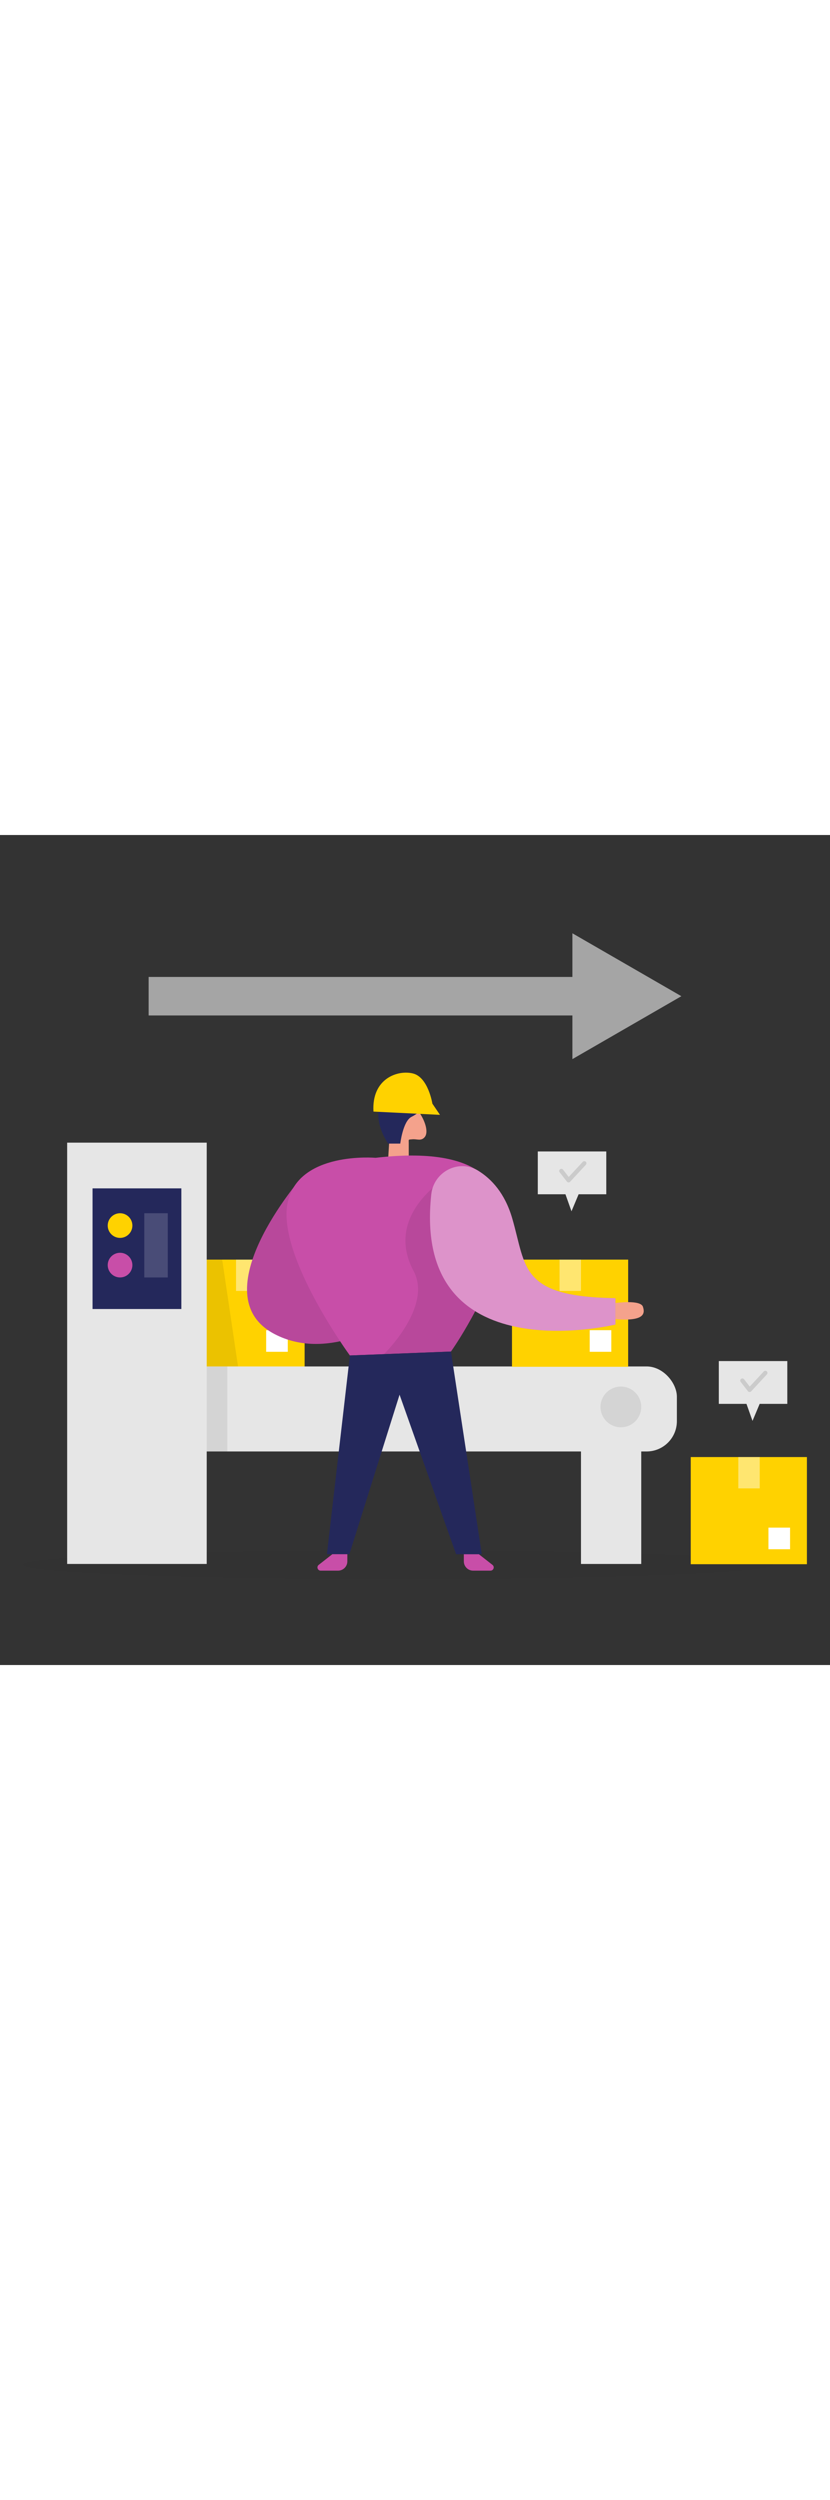 <svg id="_0149_production" xmlns="http://www.w3.org/2000/svg" viewBox="0 0 500 500" data-imageid="production-line-7" imageName="Production Line" class="illustrations_image" style="width: 166px;"><rect x="0" y="0" width="500" height="500" fill="#333333" stroke="none"/><defs><style>.cls-1_production-line-7{fill:#fff;}.cls-2_production-line-7{opacity:.39;}.cls-2_production-line-7,.cls-3_production-line-7,.cls-4_production-line-7,.cls-5_production-line-7,.cls-6_production-line-7,.cls-7_production-line-7{fill:none;}.cls-8_production-line-7{fill:#f4a28c;}.cls-9_production-line-7{fill:#a5a5a5;}.cls-3_production-line-7{opacity:.17;}.cls-4_production-line-7{opacity:.44;}.cls-10_production-line-7{fill:#e6e6e6;}.cls-5_production-line-7{opacity:.03;}.cls-6_production-line-7{opacity:.08;}.cls-7_production-line-7{opacity:.12;}.cls-11_production-line-7{fill:#24285b;}.cls-12_production-line-7{fill:#000001;}.cls-13_production-line-7{fill:#ffd200;}.cls-14_production-line-7{fill:#68e1fd;}</style></defs><g id="box3_production-line-7"><rect class="cls-13_production-line-7" x="113.53" y="255.78" width="69.98" height="64.55"/><g class="cls-4_production-line-7"><rect class="cls-1_production-line-7" x="142.19" y="255.78" width="12.9" height="18.87"/></g><rect class="cls-1_production-line-7" x="160.34" y="298.29" width="13.02" height="13.02"/><g class="cls-6_production-line-7"><polygon class="cls-12_production-line-7" points="133.85 255.78 143.4 320.13 113.53 320.13 113.53 255.78 133.85 255.78"/></g></g><g id="machine_production-line-7"><rect class="cls-10_production-line-7" x="78.33" y="320.13" width="329.43" height="51.22" rx="18.25" ry="18.25"/><g class="cls-5_production-line-7"><ellipse class="cls-12_production-line-7" cx="239.85" cy="439.6" rx="225.93" ry="8.67"/></g><rect class="cls-10_production-line-7" x="40.46" y="185.32" width="84.07" height="253.79"/><g class="cls-6_production-line-7"><rect class="cls-12_production-line-7" x="124.53" y="320.13" width="12.42" height="51.22"/></g><rect class="cls-11_production-line-7" x="55.75" y="212.86" width="53.5" height="72.68"/><circle class="cls-13_production-line-7" cx="72.32" cy="235.27" r="7.43"/><circle class="cls-14_production-line-7 targetColor" cx="72.32" cy="259.09" r="7.43" style="fill: rgb(200, 78, 168);"/><g class="cls-3_production-line-7"><rect class="cls-1_production-line-7" x="86.92" y="227.84" width="14.15" height="38.69"/></g><rect class="cls-10_production-line-7" x="349.99" y="337.89" width="36.3" height="101.23"/><g class="cls-6_production-line-7"><circle class="cls-12_production-line-7" cx="374.02" cy="344.52" r="12.27"/></g></g><g id="box2_production-line-7"><rect class="cls-13_production-line-7" x="308.43" y="255.78" width="69.98" height="64.55"/><g class="cls-4_production-line-7"><rect class="cls-1_production-line-7" x="337.09" y="255.78" width="12.9" height="18.87"/></g><rect class="cls-1_production-line-7" x="355.24" y="298.29" width="13.02" height="13.02"/></g><g id="box1_production-line-7"><rect class="cls-13_production-line-7" x="416.11" y="374.72" width="69.98" height="64.55"/><g class="cls-4_production-line-7"><rect class="cls-1_production-line-7" x="444.77" y="374.72" width="12.9" height="18.87"/></g><rect class="cls-1_production-line-7" x="462.92" y="417.23" width="13.02" height="13.02"/></g><g id="person_production-line-7"><path class="cls-14_production-line-7 targetColor" d="m181.55,206.49s-61.29,70.55-16.14,94.15c31.21,16.32,65.9-6.18,65.9-6.18l-49.75-87.98Z" style="fill: rgb(200, 78, 168);"/><g class="cls-6_production-line-7"><path class="cls-12_production-line-7" d="m181.55,206.49s-61.29,70.55-16.14,94.15c31.21,16.32,65.9-6.18,65.9-6.18l-49.75-87.98Z"/></g><path class="cls-14_production-line-7 targetColor" d="m288.42,433.21l8.25,6.46c1.46,1.14.65,3.48-1.2,3.48h-10.46c-3.08,0-5.59-2.5-5.59-5.59v-4.35h8.99Z" style="fill: rgb(200, 78, 168);"/><path class="cls-14_production-line-7 targetColor" d="m200.24,433.21l-8.25,6.46c-1.46,1.14-.65,3.48,1.2,3.48h10.46c3.08,0,5.59-2.5,5.59-5.59v-4.35s-8.99,0-8.99,0Z" style="fill: rgb(200, 78, 168);"/><path class="cls-8_production-line-7" d="m233.8,195.61l1.42-23.39s1.67-15.05,9.22-12.33c7.54,2.72,15.4,17.55,11.34,22.16-2.2,2.49-4.5.98-7.45,1.25-2.54.24-2.1-.15-2.1,2.41v8.94l-12.43.95Z"/><path class="cls-14_production-line-7 targetColor" d="m226.29,194.46s-46.96-4.18-53.1,27.51c-6.14,31.69,37.57,91.55,37.57,91.55l60.9-2.37s94.61-132.89-45.37-116.7Z" style="fill: rgb(200, 78, 168);"/><g class="cls-6_production-line-7"><path class="cls-12_production-line-7" d="m267.72,207.26s-36.42,21.98-18.54,55.45c11.47,21.49-17.88,50.01-17.88,50.01l40.36-1.57s14.78-21.92,17.73-30.45c2.95-8.52-21.67-73.45-21.67-73.45Z"/></g><polygon class="cls-11_production-line-7" points="210.77 313.53 196.94 433.21 210.47 433.23 240.7 337.15 274.75 433.25 290.24 433.25 271.66 311.16 210.77 313.53"/><path class="cls-11_production-line-7" d="m233.8,185.9h7.33s1.58-13.53,6.77-16.13c5.18-2.59,10.37-7.49,5.76-11.95-4.61-4.46-11.15-9.65-18.82-4.32-7.67,5.33-10.37,18.14-1.03,32.4Z"/><path class="cls-13_production-line-7" d="m224.98,166.61l40.06,1.96-4.57-6.74s-2.49-15.81-11.61-18.16c-9.12-2.35-25.06,2.94-23.88,22.94Z"/><path class="cls-14_production-line-7 targetColor" d="m259.82,216.4c1.47-13.53,16.46-21.35,28.08-14.27,8.14,4.97,16.25,13.65,20.66,28.79,8.64,29.65,4.41,47.2,62.2,48.09v15.88s-122.71,29.89-110.94-78.49Z" style="fill: rgb(200, 78, 168);"/><g class="cls-2_production-line-7"><path class="cls-1_production-line-7" d="m259.82,216.4c1.47-13.53,16.46-21.35,28.08-14.27,8.14,4.97,16.25,13.65,20.66,28.79,8.64,29.65,4.41,47.2,62.2,48.09v15.88s-122.71,29.89-110.94-78.49Z"/></g><path class="cls-8_production-line-7" d="m370.77,281.92s15.07-2.15,16.54,2.26c1.47,4.41.45,8.8-16.54,7.49v-9.74Z"/></g><g id="check2_production-line-7"><polygon class="cls-10_production-line-7" points="323.97 190.63 323.97 216.41 340.63 216.41 344.27 226.67 348.57 216.41 365.23 216.41 365.23 190.63 323.97 190.63"/><g class="cls-7_production-line-7"><path class="cls-12_production-line-7" d="m342.52,209.28s-.04,0-.06,0c-.38-.02-.73-.2-.96-.5l-4.36-5.61c-.44-.56-.33-1.37.23-1.81.56-.44,1.37-.33,1.81.23l3.42,4.41,8.45-9.12c.48-.52,1.3-.56,1.82-.07.52.48.55,1.3.07,1.82l-9.48,10.24c-.24.26-.59.41-.95.41Z"/></g></g><g id="check1_production-line-7"><polygon class="cls-10_production-line-7" points="433.02 316.9 433.02 342.68 449.68 342.68 453.32 352.94 457.63 342.68 474.28 342.68 474.28 316.9 433.02 316.9"/><g class="cls-7_production-line-7"><path class="cls-12_production-line-7" d="m451.57,335.55s-.04,0-.06,0c-.38-.02-.73-.2-.96-.5l-4.36-5.61c-.44-.56-.33-1.37.23-1.81.56-.44,1.37-.33,1.81.23l3.42,4.41,8.45-9.12c.48-.52,1.3-.56,1.82-.07.52.48.55,1.3.07,1.82l-9.48,10.24c-.24.26-.59.41-.95.41Z"/></g></g><g id="move_production-line-7"><rect class="cls-9_production-line-7" x="89.54" y="85.5" width="267.91" height="23.2"/><polygon class="cls-9_production-line-7" points="410.46 97.1 344.82 59.2 344.82 135 410.46 97.1"/></g></svg>